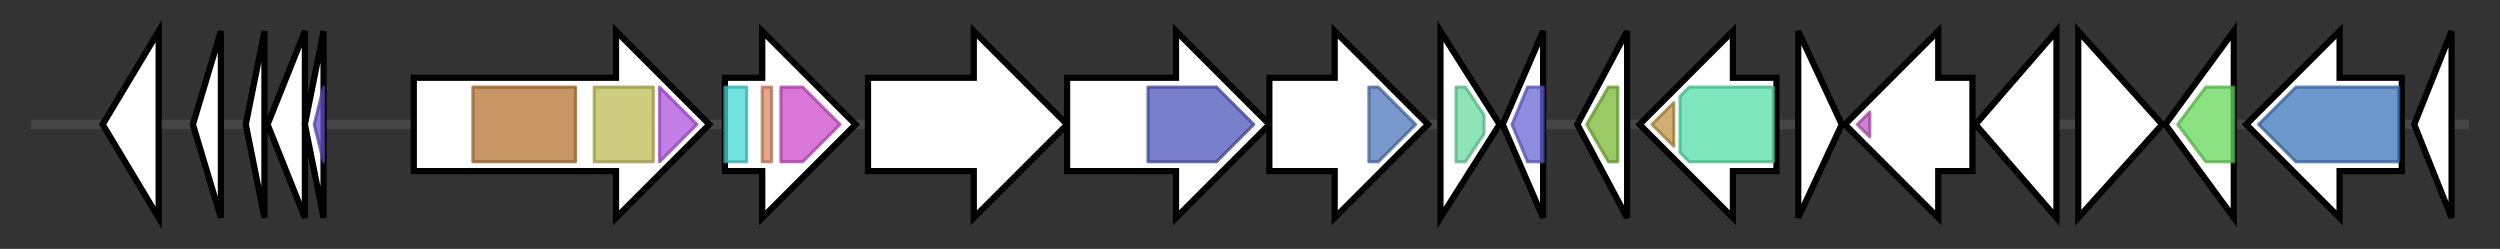 <svg version="1.1" baseProfile="full" xmlns="http://www.w3.org/2000/svg" width="803.567" height="80">
	<rect width="100%" height="100%" fill="#333333" stroke="none"/>
	<g>
		<line x1="10" y1="40.0" x2="793.567" y2="40.0" style="stroke:rgb(70,70,70); stroke-width:3 "/>
		<g>
			<title> (ctg6_391)</title>
			<polygon class=" (ctg6_391)" points="33,40 51,10 51,70" fill="rgb(255,255,255)" fill-opacity="1.0" stroke="rgb(0,0,0)" stroke-width="2"  />
		</g>
		<g>
			<title> (ctg6_392)</title>
			<polygon class=" (ctg6_392)" points="62,40 71,10 71,70" fill="rgb(255,255,255)" fill-opacity="1.0" stroke="rgb(0,0,0)" stroke-width="2"  />
		</g>
		<g>
			<title> (ctg6_393)</title>
			<polygon class=" (ctg6_393)" points="79,40 85,10 85,70" fill="rgb(255,255,255)" fill-opacity="1.0" stroke="rgb(0,0,0)" stroke-width="2"  />
			<g>
				<title>DUF3976 (PF13121)
"Domain of unknown function (DUF3976)"</title>
				<polygon class="PF13121" points="82,40 82,40 82,40" stroke-linejoin="round" width="3" height="24" fill="rgb(208,169,56)" stroke="rgb(166,135,44)" stroke-width="1" opacity="0.75" />
			</g>
		</g>
		<g>
			<title> (ctg6_394)</title>
			<polygon class=" (ctg6_394)" points="86,40 98,10 98,70" fill="rgb(255,255,255)" fill-opacity="1.0" stroke="rgb(0,0,0)" stroke-width="2"  />
		</g>
		<g>
			<title> (ctg6_395)</title>
			<polygon class=" (ctg6_395)" points="98,40 104,10 104,70" fill="rgb(255,255,255)" fill-opacity="1.0" stroke="rgb(0,0,0)" stroke-width="2"  />
			<g>
				<title>HTH_3 (PF01381)
"Helix-turn-helix"</title>
				<polygon class="PF01381" points="101,40 104,28 104,28 104,52 104,52" stroke-linejoin="round" width="5" height="24" fill="rgb(105,79,202)" stroke="rgb(83,63,161)" stroke-width="1" opacity="0.75" />
			</g>
		</g>
		<g>
			<title> (ctg6_396)</title>
			<polygon class=" (ctg6_396)" points="133,25 198,25 198,10 228,40 198,70 198,55 133,55" fill="rgb(255,255,255)" fill-opacity="1.0" stroke="rgb(0,0,0)" stroke-width="2"  />
			<g>
				<title>E1_dh (PF00676)
"Dehydrogenase E1 component"</title>
				<rect class="PF00676" x="152" y="28" stroke-linejoin="round" width="33" height="24" fill="rgb(180,115,48)" stroke="rgb(144,92,38)" stroke-width="1" opacity="0.75" />
			</g>
			<g>
				<title>Transket_pyr (PF02779)
"Transketolase, pyrimidine binding domain"</title>
				<rect class="PF02779" x="191" y="28" stroke-linejoin="round" width="19" height="24" fill="rgb(189,186,84)" stroke="rgb(151,148,67)" stroke-width="1" opacity="0.75" />
			</g>
			<g>
				<title>OxoGdeHyase_C (PF16870)
"2-oxoglutarate dehydrogenase C-terminal"</title>
				<polygon class="PF16870" points="212,28 212,28 224,40 212,52 212,52" stroke-linejoin="round" width="14" height="24" fill="rgb(176,82,224)" stroke="rgb(140,65,179)" stroke-width="1" opacity="0.75" />
			</g>
		</g>
		<g>
			<title> (ctg6_397)</title>
			<polygon class=" (ctg6_397)" points="233,25 245,25 245,10 275,40 245,70 245,55 233,55" fill="rgb(255,255,255)" fill-opacity="1.0" stroke="rgb(0,0,0)" stroke-width="2"  />
			<g>
				<title>Biotin_lipoyl (PF00364)
"Biotin-requiring enzyme"</title>
				<rect class="PF00364" x="233" y="28" stroke-linejoin="round" width="7" height="24" fill="rgb(67,214,213)" stroke="rgb(53,171,170)" stroke-width="1" opacity="0.75" />
			</g>
			<g>
				<title>E3_binding (PF02817)
"e3 binding domain"</title>
				<rect class="PF02817" x="245" y="28" stroke-linejoin="round" width="3" height="24" fill="rgb(217,136,99)" stroke="rgb(173,108,79)" stroke-width="1" opacity="0.75" />
			</g>
			<g>
				<title>2-oxoacid_dh (PF00198)
"2-oxoacid dehydrogenases acyltransferase (catalytic domain)"</title>
				<polygon class="PF00198" points="251,28 258,28 270,40 258,52 251,52" stroke-linejoin="round" width="23" height="24" fill="rgb(204,74,202)" stroke="rgb(163,59,161)" stroke-width="1" opacity="0.75" />
			</g>
		</g>
		<g>
			<title> (ctg6_398)</title>
			<polygon class=" (ctg6_398)" points="279,25 313,25 313,10 343,40 313,70 313,55 279,55" fill="rgb(255,255,255)" fill-opacity="1.0" stroke="rgb(0,0,0)" stroke-width="2"  />
		</g>
		<g>
			<title> (ctg6_399)</title>
			<polygon class=" (ctg6_399)" points="343,25 378,25 378,10 408,40 378,70 378,55 343,55" fill="rgb(255,255,255)" fill-opacity="1.0" stroke="rgb(0,0,0)" stroke-width="2"  />
			<g>
				<title>YcaO (PF02624)
"YcaO cyclodehydratase, ATP-ad Mg2+-binding"</title>
				<polygon class="PF02624" points="369,28 391,28 403,40 403,40 391,52 369,52" stroke-linejoin="round" width="34" height="24" fill="rgb(76,84,185)" stroke="rgb(60,67,148)" stroke-width="1" opacity="0.75" />
			</g>
		</g>
		<g>
			<title> (ctg6_400)</title>
			<polygon class=" (ctg6_400)" points="408,25 429,25 429,10 459,40 429,70 429,55 408,55" fill="rgb(255,255,255)" fill-opacity="1.0" stroke="rgb(0,0,0)" stroke-width="2"  />
			<g>
				<title>Nitroreductase (PF00881)
"Nitroreductase family"</title>
				<polygon class="PF00881" points="440,28 443,28 455,40 443,52 440,52" stroke-linejoin="round" width="17" height="24" fill="rgb(79,118,187)" stroke="rgb(63,94,149)" stroke-width="1" opacity="0.75" />
			</g>
		</g>
		<g>
			<title> (ctg6_401)</title>
			<polygon class=" (ctg6_401)" points="463,10 482,40 463,70" fill="rgb(255,255,255)" fill-opacity="1.0" stroke="rgb(0,0,0)" stroke-width="2"  />
			<g>
				<title>Methyltransf_11 (PF08241)
"Methyltransferase domain"</title>
				<polygon class="PF08241" points="468,28 471,28 477,37 477,43 471,52 468,52" stroke-linejoin="round" width="9" height="24" fill="rgb(106,219,159)" stroke="rgb(84,175,127)" stroke-width="1" opacity="0.75" />
			</g>
		</g>
		<g>
			<title> (ctg6_402)</title>
			<polygon class=" (ctg6_402)" points="483,40 496,10 496,70" fill="rgb(255,255,255)" fill-opacity="1.0" stroke="rgb(0,0,0)" stroke-width="2"  />
			<g>
				<title>DUF3908 (PF13048)
"Protein of unknown function (DUF3908)"</title>
				<polygon class="PF13048" points="486,40 491,28 496,28 496,52 491,52" stroke-linejoin="round" width="12" height="24" fill="rgb(103,101,215)" stroke="rgb(82,80,172)" stroke-width="1" opacity="0.75" />
			</g>
		</g>
		<g>
			<title> (ctg6_403)</title>
			<polygon class=" (ctg6_403)" points="507,40 523,10 523,70" fill="rgb(255,255,255)" fill-opacity="1.0" stroke="rgb(0,0,0)" stroke-width="2"  />
			<g>
				<title>Acetyltransf_1 (PF00583)
"Acetyltransferase (GNAT) family"</title>
				<polygon class="PF00583" points="510,40 517,28 520,28 520,52 517,52" stroke-linejoin="round" width="11" height="24" fill="rgb(121,183,50)" stroke="rgb(96,146,39)" stroke-width="1" opacity="0.75" />
			</g>
		</g>
		<g>
			<title> (ctg6_404)</title>
			<polygon class=" (ctg6_404)" points="571,25 557,25 557,10 527,40 557,70 557,55 571,55" fill="rgb(255,255,255)" fill-opacity="1.0" stroke="rgb(0,0,0)" stroke-width="2"  />
			<g>
				<title>Pyr_redox_dim (PF02852)
"Pyridine nucleotide-disulphide oxidoreductase, dimerisation domain"</title>
				<polygon class="PF02852" points="531,40 538,33 538,47" stroke-linejoin="round" width="10" height="24" fill="rgb(191,148,67)" stroke="rgb(152,118,53)" stroke-width="1" opacity="0.75" />
			</g>
			<g>
				<title>Pyr_redox_2 (PF07992)
"Pyridine nucleotide-disulphide oxidoreductase"</title>
				<polygon class="PF07992" points="540,31 543,28 570,28 570,52 543,52 540,49" stroke-linejoin="round" width="30" height="24" fill="rgb(83,223,167)" stroke="rgb(66,178,133)" stroke-width="1" opacity="0.75" />
			</g>
		</g>
		<g>
			<title> (ctg6_405)</title>
			<polygon class=" (ctg6_405)" points="578,10 592,40 578,70" fill="rgb(255,255,255)" fill-opacity="1.0" stroke="rgb(0,0,0)" stroke-width="2"  />
		</g>
		<g>
			<title> (ctg6_406)</title>
			<polygon class=" (ctg6_406)" points="634,25 623,25 623,10 593,40 623,70 623,55 634,55" fill="rgb(255,255,255)" fill-opacity="1.0" stroke="rgb(0,0,0)" stroke-width="2"  />
			<g>
				<title>YARHG (PF13308)
"YARHG domain"</title>
				<polygon class="PF13308" points="597,40 601,36 601,44" stroke-linejoin="round" width="8" height="24" fill="rgb(189,87,190)" stroke="rgb(151,69,152)" stroke-width="1" opacity="0.75" />
			</g>
		</g>
		<g>
			<title> (ctg6_407)</title>
			<polygon class=" (ctg6_407)" points="635,40 661,10 661,70" fill="rgb(255,255,255)" fill-opacity="1.0" stroke="rgb(0,0,0)" stroke-width="2"  />
		</g>
		<g>
			<title> (ctg6_408)</title>
			<polygon class=" (ctg6_408)" points="668,10 695,40 668,70" fill="rgb(255,255,255)" fill-opacity="1.0" stroke="rgb(0,0,0)" stroke-width="2"  />
		</g>
		<g>
			<title> (ctg6_409)</title>
			<polygon class=" (ctg6_409)" points="696,40 718,10 718,70" fill="rgb(255,255,255)" fill-opacity="1.0" stroke="rgb(0,0,0)" stroke-width="2"  />
			<g>
				<title>DUF2278 (PF10042)
"Uncharacterized conserved protein (DUF2278)"</title>
				<polygon class="PF10042" points="700,40 709,28 718,28 718,52 709,52" stroke-linejoin="round" width="21" height="24" fill="rgb(102,216,88)" stroke="rgb(81,172,70)" stroke-width="1" opacity="0.75" />
			</g>
		</g>
		<g>
			<title> (ctg6_410)</title>
			<polygon class=" (ctg6_410)" points="772,25 752,25 752,10 722,40 752,70 752,55 772,55" fill="rgb(255,255,255)" fill-opacity="1.0" stroke="rgb(0,0,0)" stroke-width="2"  />
			<g>
				<title>Lactate_perm (PF02652)
"L-lactate permease"</title>
				<polygon class="PF02652" points="726,40 738,28 771,28 771,52 738,52" stroke-linejoin="round" width="49" height="24" fill="rgb(61,117,189)" stroke="rgb(48,93,151)" stroke-width="1" opacity="0.75" />
			</g>
		</g>
		<g>
			<title> (ctg6_411)</title>
			<polygon class=" (ctg6_411)" points="776,40 788,10 788,70" fill="rgb(255,255,255)" fill-opacity="1.0" stroke="rgb(0,0,0)" stroke-width="2"  />
		</g>
	</g>
</svg>
